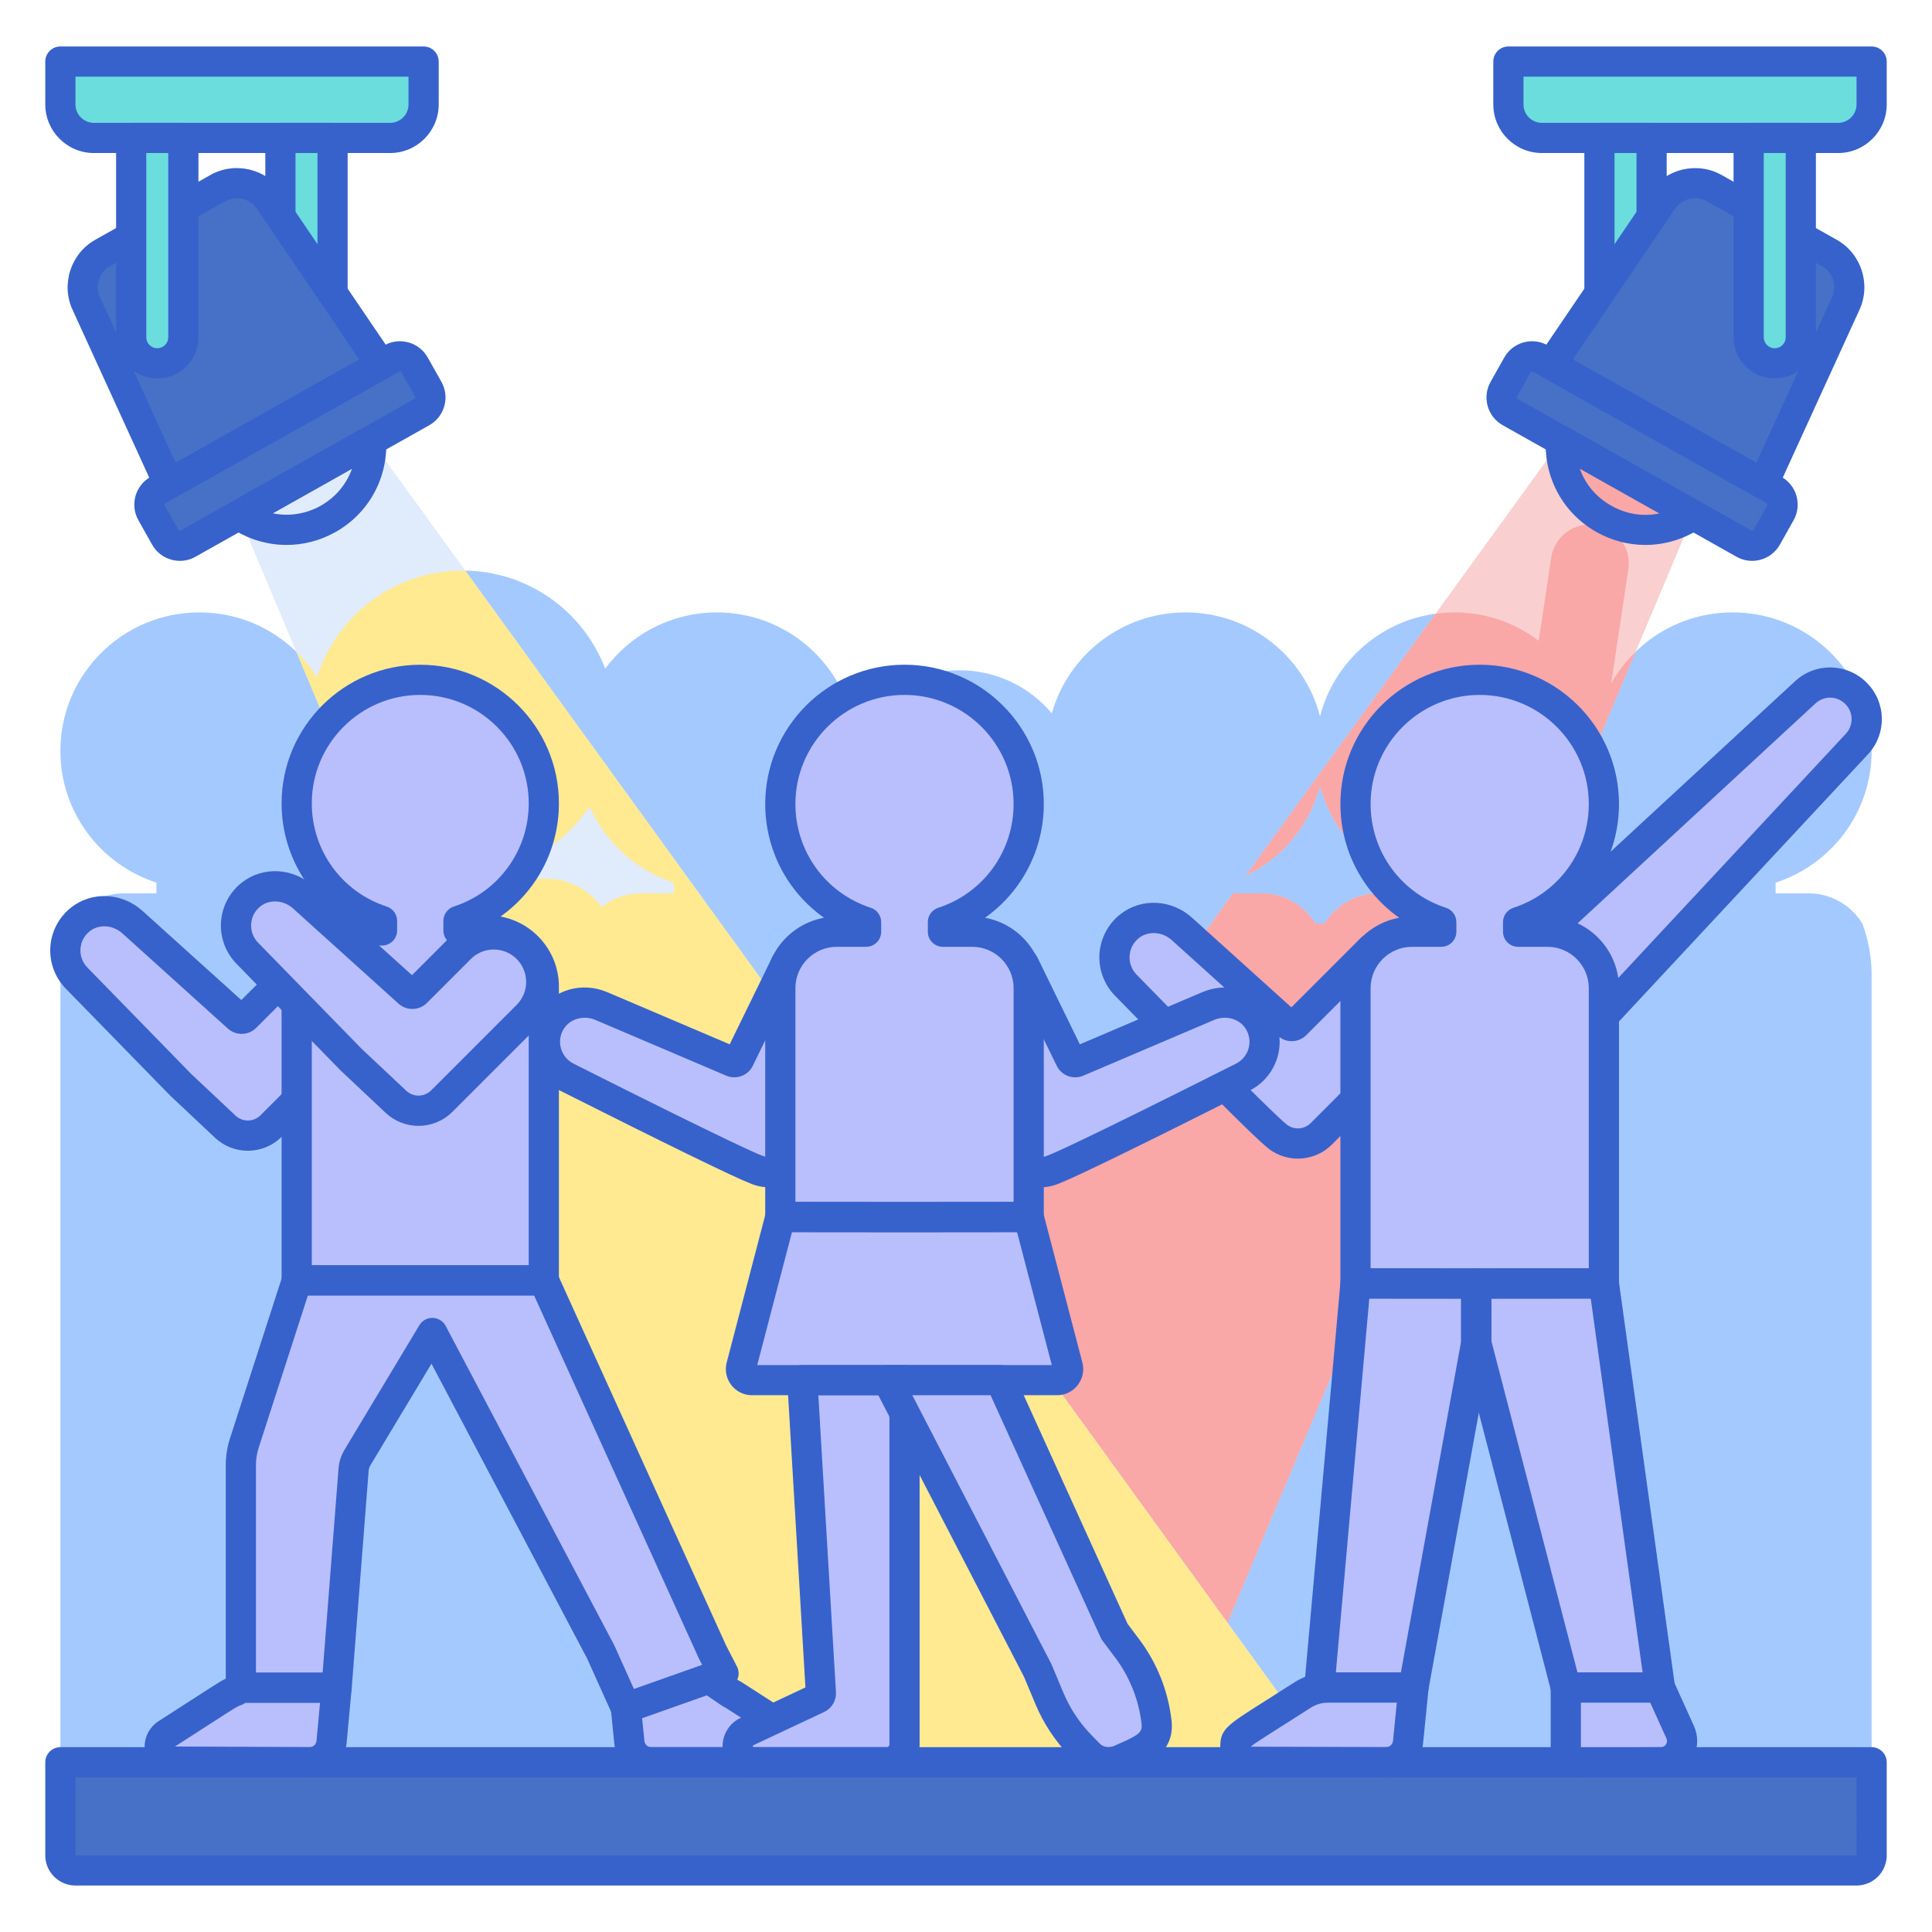 <svg id="Layer_1" enable-background="new 0 0 256 256" height="512" viewBox="0 0 256 256" width="512" xmlns="http://www.w3.org/2000/svg"><path d="m239.629 118.374h-4.353v-1.42c7.385-2.392 12.724-9.3 12.724-17.454 0-10.136-8.248-18.353-18.423-18.353-6.922 0-12.945 3.807-16.093 9.43l2.278-15.163c.422-2.811-1.523-5.43-4.344-5.851-2.822-.421-5.451 1.517-5.873 4.328l-1.657 11.029c-3.099-2.357-6.957-3.772-11.156-3.772-8.585 0-15.778 5.859-17.822 13.776-2.044-7.917-9.237-13.776-17.822-13.776-8.441 0-15.54 5.662-17.719 13.377-2.927-3.487-7.322-5.708-12.242-5.708-5.981 0-11.186 3.284-13.917 8.136-1.248-8.927-8.92-15.805-18.225-15.805-6.071 0-11.439 2.938-14.796 7.451-2.894-7.591-10.243-12.996-18.877-12.996-9.068 0-16.741 5.95-19.3 14.145-3.261-5.16-9.014-8.6-15.587-8.6-10.177 0-18.425 8.217-18.425 18.352 0 8.154 5.339 15.062 12.724 17.453v1.42h-4.353c-.238 0-.473.01-.706.029-3.348.279-6.096 2.786-7.014 6.018l-.331 1.164c-.212.749-.32 1.522-.32 2.299v10.489 95.136h231 7.767 1.233v-104.304c0-2.332-.418-4.646-1.233-6.831-1.471-2.396-4.113-3.999-7.138-3.999z" fill="#a4c9ff"/><path d="m154.878 233.508 69.471-165.265c-9.489-5.338-6.109-3.437-17.521-9.856l-126.858 175.121z" fill="#f9cfcf"/><g fill="#a4c9ff"><path d="m223.878 116.954v1.42h-4.353c-3.025 0-5.667 1.604-7.138 3.999h-2.468c-.293-.478-.631-.924-1.012-1.332l2.662-17.718c1.371 6.433 6.113 11.624 12.309 13.631z"/><path d="m198.861 118.374h-.431v-1.426c.231-.075.456-.165.683-.249z"/><path d="m162.786 116.954c5.942-1.924 10.554-6.775 12.131-12.844 1.578 6.066 6.176 10.914 12.115 12.838v1.426h-4.369c-3.016 0-5.651 1.604-7.12 3.999h-1.266c-1.471-2.395-4.113-3.999-7.138-3.999h-4.353z"/><path d="m132.061 119.824c4.658-1.508 8.366-5.097 10.042-9.66 2.266 3.153 5.504 5.565 9.284 6.79v1.42h-4.353c-3.003 0-5.629 1.581-7.106 3.947-1.166-.798-2.576-1.266-4.097-1.266h-3.77z"/><path d="m100.682 116.954c4.717-1.528 8.591-4.903 10.781-9.264 1.092 5.724 5.256 10.363 10.727 12.135v1.23h-3.77c-1.553 0-2.988.491-4.168 1.319h-2.08c-1.471-2.395-4.113-3.999-7.138-3.999h-4.353v-1.421z"/><path d="m67.561 114.878c4.362-1.413 8.062-4.271 10.558-7.996 2.1 4.752 6.159 8.451 11.164 10.072v1.42h-4.353c-1.965 0-3.768.679-5.196 1.808-1.671-2.268-4.358-3.746-7.399-3.746h-4.775v-1.558z"/><path d="m32.122 116.954c5.416-1.754 9.722-5.942 11.638-11.265 2.47 4.309 6.481 7.629 11.298 9.189v1.558h-4.775c-3.333 0-6.242 1.775-7.851 4.422-1.518-1.532-3.625-2.484-5.957-2.484h-4.353z"/></g><path d="m213.484 90.578 2.278-15.163c.422-2.811-1.523-5.43-4.344-5.851-2.822-.421-5.451 1.517-5.873 4.328l-1.657 11.029c-3.099-2.357-6.957-3.772-11.156-3.772-.859 0-1.698.074-2.525.187l-25.139 34.703c4.825-2.316 8.481-6.662 9.85-11.928 1.578 6.066 6.176 10.914 12.115 12.838v1.426h-4.369c-3.016 0-5.651 1.604-7.12 3.999h-1.266c-1.471-2.395-4.113-3.999-7.138-3.999h-3.764l-83.406 115.133h74.908l61.852-147.139c-1.273 1.237-2.373 2.65-3.246 4.209zm-14.623 27.796h-.431v-1.426c.231-.075.456-.165.683-.249z" fill="#f9a7a7"/><path d="m176.036 233.508-126.865-175.12c-9.489 5.338-6.109 3.437-17.521 9.856l69.467 165.265h74.919z" fill="#e0ebfc"/><path d="m61.31 75.603c-9.068 0-16.741 5.95-19.3 14.145-.777-1.229-1.699-2.357-2.736-3.368l11.016 26.207c1.469.958 3.065 1.74 4.768 2.291v1.558h-3.15l49.21 117.073h74.918l-114.384-157.893c-.115-.002-.227-.013-.342-.013zm16.81 31.279c2.1 4.752 6.159 8.451 11.164 10.072v1.42h-4.353c-1.965 0-3.768.679-5.196 1.808-1.671-2.268-4.358-3.746-7.399-3.746h-4.775v-1.558c4.362-1.413 8.062-4.27 10.559-7.996z" fill="#ffea92"/><path d="m204.312 18.278h39.245c2.454 0 4.443-1.989 4.443-4.443v-5.677h-48.131v5.677c0 2.454 1.989 4.443 4.443 4.443z" fill="#6bdddd"/><path d="m243.558 20.278h-39.246c-3.553 0-6.442-2.89-6.442-6.443v-5.677c0-1.104.896-2 2-2h48.13c1.104 0 2 .896 2 2v5.677c0 3.553-2.89 6.443-6.442 6.443zm-41.689-10.12v3.677c0 1.347 1.096 2.443 2.442 2.443h39.246c1.347 0 2.442-1.096 2.442-2.443v-3.677z" fill="#3762cc"/><path d="m215.389 48.144c1.908 0 3.456-1.547 3.456-3.456v-26.41h-6.911v26.41c-.001 1.909 1.546 3.456 3.455 3.456z" fill="#6bdddd"/><path d="m215.389 50.144c-3.008 0-5.455-2.447-5.455-5.456v-26.41c0-1.104.896-2 2-2h6.911c1.104 0 2 .896 2 2v26.411c0 3.008-2.448 5.455-5.456 5.455zm-1.455-29.866v24.411c0 .803.652 1.456 1.455 1.456s1.456-.653 1.456-1.456v-24.411z" fill="#3762cc"/><path d="m235.072 64.931-30.977-17.428c-1.069-.602-2.424-.222-3.025.847l-1.815 3.227c-.602 1.069-.222 2.424.847 3.025l30.977 17.428c1.069.602 2.424.222 3.025-.847l1.815-3.227c.601-1.069.222-2.423-.847-3.025z" fill="#4671c6"/><path d="m220.302 26.533c1.513-2.229 4.482-2.928 6.83-1.606l7.638 4.297 7.638 4.297c2.348 1.321 3.293 4.221 2.173 6.672l-10.937 23.935c-10.176-5.725-17.945-10.096-28.12-15.821z" fill="#4671c6"/><path d="m224.349 68.244c-7.699 5.232-17.993-.588-17.52-9.857z" fill="#f9a7a7"/><path d="m218.026 72.208c-2.222 0-4.447-.565-6.475-1.707-4.403-2.477-6.978-7.158-6.72-12.215.035-.691.426-1.315 1.032-1.649.604-.335 1.341-.332 1.945.008l17.521 9.857c.604.339.988.967 1.018 1.659.029.692-.302 1.35-.874 1.739-2.257 1.533-4.849 2.308-7.447 2.308zm-8.695-10.118c.719 2.055 2.165 3.79 4.183 4.925 2.014 1.133 4.245 1.467 6.374 1.014z" fill="#3762cc"/><path d="m232.161 74.317c-.716 0-1.423-.184-2.063-.544l-30.978-17.428c-.983-.553-1.691-1.456-1.995-2.542s-.167-2.225.386-3.208l1.815-3.227c.553-.982 1.455-1.691 2.542-1.995 1.083-.304 2.224-.167 3.207.386l30.977 17.428c2.029 1.142 2.752 3.721 1.61 5.749l-1.815 3.227c-.553.982-1.455 1.691-2.541 1.995-.378.107-.763.159-1.145.159zm-29.154-25.1c-.021 0-.041.003-.062.009-.059.017-.104.052-.133.104l-1.815 3.227c-.03.053-.037.109-.021.168.017.058.052.103.104.133l30.978 17.428c.053.03.11.037.169.021.059-.017.104-.052.133-.104l1.815-3.227c.06-.106.021-.241-.085-.301l-30.977-17.428c-.033-.02-.069-.03-.106-.03z" fill="#3762cc"/><path d="m233.644 66.127c-.34 0-.678-.087-.98-.257l-28.12-15.821c-.488-.274-.838-.741-.967-1.285-.128-.545-.021-1.118.292-1.581l14.778-21.773h.001c2.08-3.064 6.241-4.042 9.465-2.226l15.275 8.593c3.229 1.816 4.551 5.878 3.012 9.247l-10.937 23.935c-.232.509-.668.897-1.2 1.071-.202.065-.411.097-.619.097zm-25.245-18.497 24.329 13.688 10.032-21.957c.683-1.493.097-3.293-1.334-4.098l-15.275-8.594c-1.429-.805-3.272-.372-4.194.986z" fill="#3762cc"/><path d="m235.16 48.144c1.908 0 3.456-1.547 3.456-3.456v-26.41h-6.911v26.41c0 1.909 1.547 3.456 3.455 3.456z" fill="#6bdddd"/><path d="m235.16 50.144c-3.008 0-5.455-2.447-5.455-5.456v-26.41c0-1.104.896-2 2-2h6.911c1.104 0 2 .896 2 2v26.411c0 3.008-2.447 5.455-5.456 5.455zm-1.455-29.866v24.411c0 .803.652 1.456 1.455 1.456s1.456-.653 1.456-1.456v-24.411z" fill="#3762cc"/><path d="m246 247.842h-236c-1.105 0-2-.895-2-2v-12.333h240v12.333c0 1.104-.895 2-2 2z" fill="#4671c6"/><path d="m51.688 18.278h-39.245c-2.454 0-4.443-1.989-4.443-4.443v-5.677h48.131v5.677c0 2.454-1.989 4.443-4.443 4.443z" fill="#6bdddd"/><path d="m51.688 20.278h-39.246c-3.552 0-6.442-2.89-6.442-6.443v-5.677c0-1.104.896-2 2-2h48.131c1.104 0 2 .896 2 2v5.677c0 3.553-2.89 6.443-6.443 6.443zm-41.688-10.12v3.677c0 1.347 1.096 2.443 2.442 2.443h39.246c1.347 0 2.442-1.096 2.442-2.443v-3.677z" fill="#3762cc"/><path d="m40.611 48.144c-1.908 0-3.456-1.547-3.456-3.456v-26.41h6.911v26.41c.001 1.909-1.546 3.456-3.455 3.456z" fill="#6bdddd"/><path d="m40.611 50.144c-3.009 0-5.456-2.447-5.456-5.456v-26.41c0-1.104.896-2 2-2h6.911c1.104 0 2 .896 2 2v26.411c0 3.008-2.447 5.455-5.455 5.455zm-1.456-29.866v24.411c0 .803.653 1.456 1.456 1.456s1.455-.653 1.455-1.456v-24.411z" fill="#3762cc"/><path d="m20.928 64.931 30.977-17.428c1.069-.602 2.424-.222 3.025.847l1.815 3.227c.602 1.069.222 2.424-.847 3.025l-30.976 17.428c-1.069.602-2.424.222-3.025-.847l-1.815-3.227c-.602-1.069-.223-2.423.846-3.025z" fill="#4671c6"/><path d="m35.698 26.533c-1.513-2.229-4.482-2.928-6.83-1.606l-7.638 4.297-7.638 4.297c-2.348 1.321-3.293 4.221-2.173 6.672l10.937 23.935c10.176-5.725 17.945-10.096 28.12-15.821z" fill="#4671c6"/><path d="m31.651 68.244c3.415 2.32 7.979 2.674 11.821.513 3.842-2.162 5.909-6.246 5.699-10.369z" fill="#e0ebfc"/><path d="m37.975 72.208c-2.599 0-5.189-.774-7.448-2.309-.572-.389-.903-1.047-.874-1.739.029-.691.414-1.319 1.018-1.659l17.521-9.857c.602-.34 1.339-.344 1.946-.008.606.334.996.958 1.031 1.65.258 5.059-2.315 9.739-6.716 12.214-2.029 1.141-4.257 1.708-6.478 1.708zm-1.839-4.192c2.131.437 4.38.11 6.355-1.002 1.976-1.111 3.424-2.862 4.155-4.911z" fill="#3762cc"/><path d="m23.839 74.317c-.382 0-.767-.052-1.145-.158-1.086-.304-1.988-1.013-2.541-1.996l-1.815-3.226c-1.142-2.029-.419-4.608 1.61-5.75l30.977-17.427c.982-.553 2.123-.69 3.207-.386 1.087.304 1.989 1.013 2.542 1.996l1.815 3.226c.553.983.689 2.122.386 3.208s-1.012 1.989-1.995 2.542l-30.978 17.427c-.64.36-1.347.544-2.063.544zm29.154-25.1c-.037 0-.073.01-.107.029l-30.977 17.428c-.106.06-.145.195-.085.302l1.815 3.226c.029.053.074.088.133.105.058.017.116.01.169-.021l30.978-17.428c.053-.03.088-.075.104-.133.017-.059.01-.116-.021-.169l-1.815-3.226c-.029-.053-.074-.088-.133-.105-.02-.005-.04-.008-.061-.008zm-32.064 15.714h.01z" fill="#3762cc"/><path d="m22.356 66.127c-.208 0-.417-.033-.619-.098-.532-.173-.968-.562-1.2-1.071l-10.936-23.935c-1.539-3.368-.217-7.43 3.012-9.246l15.275-8.594c3.225-1.815 7.383-.839 9.465 2.226h.001l14.778 21.773c.313.463.42 1.036.292 1.581-.129.544-.479 1.011-.967 1.285l-28.12 15.821c-.303.172-.641.258-.981.258zm9.04-39.861c-.529 0-1.062.13-1.548.404l-15.275 8.594c-1.431.805-2.017 2.604-1.334 4.097l10.032 21.957 24.33-13.688-13.558-19.974c-.608-.896-1.619-1.39-2.647-1.39z" fill="#3762cc"/><path d="m20.84 48.144c-1.908 0-3.456-1.547-3.456-3.456v-26.41h6.911v26.41c0 1.909-1.547 3.456-3.455 3.456z" fill="#6bdddd"/><path d="m20.84 50.144c-3.009 0-5.456-2.447-5.456-5.456v-26.41c0-1.104.896-2 2-2h6.911c1.104 0 2 .896 2 2v26.411c0 3.008-2.447 5.455-5.455 5.455zm-1.456-29.866v24.411c0 .803.653 1.456 1.456 1.456s1.455-.653 1.455-1.456v-24.411z" fill="#3762cc"/><path d="m175.091 150.225 15.483-15.483c.207-.207.207-.543 0-.75l-8.198-8.198c-.207-.207-.543-.207-.75 0l-9.95 9.95c-.276.276-.72.288-1.01.026l-14.062-12.687c-1.921-1.733-4.851-1.976-6.892-.388-2.508 1.951-2.723 5.605-.546 7.836 18.409 18.871 19.796 19.787 19.796 19.787 1.732 1.631 4.447 1.589 6.129-.093z" fill="#b9befc"/><path d="m175.091 150.225 15.483-15.483c.207-.207.207-.543 0-.75l-8.198-8.198c-.207-.207-.543-.207-.75 0l-9.95 9.95c-.276.276-.72.288-1.01.026l-14.062-12.687c-1.921-1.733-4.851-1.976-6.892-.388-2.508 1.951-2.723 5.605-.546 7.836 18.409 18.871 19.796 19.787 19.796 19.787 1.732 1.631 4.447 1.589 6.129-.093z" fill="#b9befc"/><path d="m171.979 153.526c-1.554 0-3.11-.57-4.346-1.713-1.615-1.333-8.934-8.644-19.899-19.886-1.441-1.478-2.188-3.507-2.047-5.568.142-2.059 1.16-3.97 2.797-5.243 2.776-2.161 6.755-1.958 9.46.481l13.169 11.881 9.1-9.099c.986-.987 2.592-.987 3.578 0l8.198 8.198c.479.478.741 1.113.741 1.789s-.263 1.312-.741 1.789l-15.482 15.482c-1.257 1.258-2.892 1.889-4.528 1.889zm-1.818-4.809c.06.045.117.093.172.145.952.896 2.42.873 3.345-.051l14.443-14.443-6.12-6.12-8.911 8.911c-1.027 1.031-2.682 1.074-3.764.097l-14.063-12.687c-1.242-1.12-3.101-1.246-4.325-.294-.749.583-1.197 1.42-1.261 2.359-.063.926.271 1.838.919 2.502 16.859 17.281 19.375 19.425 19.565 19.581zm.102-14.388c-.002.001-.003.002-.004.003z" fill="#3762cc"/><path d="m204.033 124.246 35.178-32.512c1.911-1.766 4.876-1.708 6.716.132 1.846 1.846 1.898 4.821.118 6.731l-34.095 36.581z" fill="#b9befc"/><path d="m211.949 137.178c-.041 0-.082-.001-.123-.004-.597-.037-1.146-.339-1.497-.823l-7.916-10.932c-.594-.82-.48-1.955.263-2.642l35.178-32.513c2.711-2.505 6.879-2.422 9.487.187 2.621 2.62 2.694 6.797.167 9.508l-34.096 36.582c-.379.408-.91.637-1.463.637zm-5.255-12.667 5.449 7.526 32.438-34.804c1.05-1.127 1.02-2.863-.069-3.953-1.085-1.085-2.817-1.119-3.944-.078z" fill="#3762cc"/><path d="m205.047 123.459h-3.888v-1.273c6.596-2.144 11.365-8.338 11.365-15.65 0-9.088-7.368-16.456-16.456-16.456s-16.456 7.368-16.456 16.456c0 7.311 4.769 13.505 11.365 15.65v1.273h-3.888c-4.13 0-7.477 3.348-7.477 7.477v39.128h32.912c0-21.812 0-30.219 0-39.128 0-4.129-3.348-7.477-7.477-7.477z" fill="#b9befc"/><path d="m195.609 170.079v7.844l-8.313 45.679h-12.475l4.791-53.537z" fill="#b9befc"/><path d="m195.609 170.079v7.844l11.867 45.679h12.474l-7.426-53.537z" fill="#b9befc"/><path d="m172.581 224.612c-8.396 5.4-8.889 5.343-8.889 6.84 0 1.136.921 2.057 2.057 2.057h17.901c1.508 0 2.771-1.143 2.921-2.644l.725-7.263h-11.278c-1.219 0-2.412.35-3.437 1.01z" fill="#b9befc"/><path d="m207.476 223.602v4.953 2.996c0 1.081.876 1.957 1.957 1.957h10.637c1.555 0 2.816-1.261 2.816-2.816 0-.401-.085-.797-.251-1.162l-2.684-5.928z" fill="#b9befc"/><path d="m205.047 123.459h-3.888v-1.273c6.596-2.144 11.365-8.338 11.365-15.65 0-9.088-7.368-16.456-16.456-16.456s-16.456 7.368-16.456 16.456c0 7.311 4.769 13.505 11.365 15.65v1.273h-3.888c-4.13 0-7.477 3.348-7.477 7.477v39.128h32.912c0-21.812 0-30.219 0-39.128 0-4.129-3.348-7.477-7.477-7.477z" fill="#b9befc"/><path d="m212.524 172.065h-32.913c-1.104 0-2-.896-2-2v-39.128c0-4.65 3.367-8.529 7.792-9.327-4.806-3.391-7.792-8.951-7.792-15.073 0-10.177 8.279-18.456 18.456-18.456s18.457 8.279 18.457 18.456c0 6.123-2.986 11.682-7.792 15.073 4.425.797 7.792 4.677 7.792 9.327v39.128c0 1.104-.895 2-2 2zm-30.913-4h28.913v-37.128c0-3.02-2.457-5.477-5.478-5.477h-3.889c-1.104 0-2-.896-2-2v-1.273c0-.866.558-1.634 1.382-1.902 5.972-1.941 9.984-7.466 9.984-13.748 0-7.971-6.485-14.456-14.457-14.456-7.971 0-14.456 6.485-14.456 14.456 0 6.281 4.012 11.806 9.983 13.748.824.268 1.382 1.036 1.382 1.902v1.273c0 1.104-.896 2-2 2h-3.888c-3.021 0-5.478 2.457-5.478 5.477v37.128zm19.547-45.878h.01z" fill="#3762cc"/><path d="m187.296 225.602h-12.475c-.562 0-1.097-.236-1.476-.65s-.566-.969-.517-1.528l4.79-53.537c.093-1.031.957-1.822 1.992-1.822h.002l15.997.015c1.104.001 1.998.896 1.998 2v7.843c0 .12-.011.24-.032.358l-8.313 45.68c-.171.95-.999 1.641-1.966 1.641zm-10.288-4h8.619l7.981-43.86v-5.664l-12.168-.011z" fill="#3762cc"/><path d="m219.95 225.602h-12.475c-.911 0-1.707-.616-1.936-1.497l-11.867-45.68c-.043-.164-.064-.333-.064-.503v-7.843c0-1.104.895-1.999 1.998-2l16.916-.015h.002c.998 0 1.844.736 1.981 1.725l7.426 53.537c.079.573-.094 1.152-.474 1.588s-.929.688-1.507.688zm-10.928-4h8.631l-6.87-49.536-13.175.011v5.589z" fill="#3762cc"/><path d="m183.65 235.508h-17.901c-2.237 0-4.057-1.82-4.057-4.057 0-2.303.872-2.854 5.709-5.913 1.097-.693 2.443-1.545 4.098-2.609h.001c1.351-.869 2.913-1.328 4.518-1.328h11.278c.565 0 1.104.239 1.482.658.38.419.563.979.508 1.541l-.726 7.263c-.251 2.534-2.363 4.445-4.91 4.445zm-17.928-4.057 17.929.057c.482 0 .882-.362.93-.842l.506-5.064h-9.068c-.836 0-1.65.239-2.354.692-1.665 1.071-3.021 1.928-4.124 2.625-1.9 1.201-3.331 2.105-3.819 2.532z" fill="#3762cc"/><path d="m220.069 235.508h-10.637c-2.182 0-3.957-1.775-3.957-3.957v-7.95c0-1.104.896-2 2-2h12.475c.785 0 1.498.459 1.822 1.175l2.685 5.928c.284.629.429 1.298.429 1.987 0 2.657-2.16 4.817-4.817 4.817zm-10.593-9.906v5.95l10.594-.043c.45 0 .816-.366.816-.816 0-.117-.024-.23-.073-.337l-2.152-4.753h-9.185z" fill="#3762cc"/><path d="m35.936 149.189 15.404-15.404c.206-.206.206-.54 0-.746l-8.156-8.156c-.206-.206-.54-.206-.746 0l-9.899 9.899c-.275.275-.717.286-1.005.026l-13.991-12.622c-1.911-1.724-4.826-1.966-6.857-.386-2.495 1.941-2.709 5.576-.543 7.796l13.736 14.08 5.96 5.606c1.723 1.622 4.424 1.58 6.097-.093z" fill="#b9befc"/><path d="m32.84 152.483c-1.566 0-3.135-.58-4.373-1.745l-5.959-5.605-13.798-14.141c-1.437-1.473-2.179-3.495-2.038-5.548.141-2.052 1.155-3.956 2.786-5.224 2.766-2.153 6.731-1.95 9.425.48l13.095 11.814 9.046-9.046c.984-.985 2.59-.985 3.574 0l8.156 8.156c.985.985.985 2.589 0 3.574l-15.403 15.404c-1.252 1.252-2.881 1.881-4.511 1.881zm3.097-3.295h.01zm-22.119-26.443c-.687 0-1.359.208-1.905.632-.743.578-1.188 1.409-1.251 2.34-.063.918.27 1.823.911 2.481l13.736 14.081 5.898 5.545c.943.888 2.4.865 3.314-.05l14.362-14.363-6.074-6.074-8.858 8.858c-1.024 1.028-2.678 1.071-3.757.098l-13.991-12.623c-.678-.612-1.542-.925-2.385-.925zm17.306 10.622s-.001.001-.001.001z" fill="#3762cc"/><path d="m64.619 123.29h-3.868v-1.267c6.562-2.133 11.307-8.296 11.307-15.57 0-9.042-7.33-16.372-16.372-16.372s-16.372 7.33-16.372 16.372c0 7.274 4.745 13.437 11.307 15.57v1.267h-3.868c-4.108 0-7.439 3.331-7.439 7.439v10.402 28.527h32.745v-28.528-10.402c-.001-4.108-3.331-7.438-7.44-7.438z" fill="#b9befc"/><path d="m95.874 221.736-1.46-2.829-22.355-49.249h-14.773-17.945l-6.962 21.542c-.306.948-.462 1.938-.462 2.934v29.505h12.685l2.252-28.903c.044-.568.22-1.117.513-1.605l9.92-16.505 22.319 42.281 3.332 7.408z" fill="#b9befc"/><path d="m72.059 171.658h-32.746c-1.104 0-2-.896-2-2v-38.929c0-4.624 3.342-8.481 7.736-9.285-4.771-3.376-7.736-8.904-7.736-14.99 0-10.131 8.241-18.373 18.372-18.373s18.373 8.242 18.373 18.373c0 6.086-2.965 11.614-7.736 14.99 4.395.804 7.736 4.662 7.736 9.285v38.929c.001 1.104-.895 2-1.999 2zm-30.746-4h28.745v-36.929c0-2.999-2.44-5.439-5.439-5.439h-3.868c-1.104 0-2-.896-2-2v-1.267c0-.866.558-1.634 1.382-1.902 5.937-1.93 9.926-7.423 9.926-13.668 0-7.925-6.447-14.373-14.373-14.373-7.925 0-14.372 6.447-14.372 14.373 0 6.245 3.989 11.738 9.926 13.668.824.268 1.382 1.036 1.382 1.902v1.267c0 1.104-.896 2-2 2h-3.868c-2.999 0-5.439 2.44-5.439 5.439v36.929zm19.438-45.635h.01z" fill="#3762cc"/><path d="m82.938 228.315c-.767 0-1.493-.444-1.824-1.18l-3.306-7.35-20.635-39.089-8.093 13.465c-.132.22-.213.473-.232.729l-2.252 28.904c-.081 1.041-.95 1.845-1.994 1.845h-12.686c-1.104 0-2-.896-2-2v-29.505c0-1.207.188-2.401.56-3.549l6.962-21.542c.267-.825 1.036-1.385 1.903-1.385h32.718c.785 0 1.497.459 1.821 1.173l22.333 49.203 1.438 2.785c.265.513.295 1.116.082 1.654-.213.537-.647.956-1.192 1.149l-12.937 4.578c-.219.078-.445.115-.666.115zm-25.652-53.689c.019 0 .037 0 .056.001.722.02 1.376.427 1.713 1.065l22.319 42.281c.02.037.038.075.056.113l2.576 5.728 9.039-3.199-.409-.792c-.016-.03-.03-.06-.044-.091l-21.821-48.076h-29.975l-6.514 20.158c-.243.75-.366 1.53-.366 2.318v27.505h8.835l2.108-27.058c.067-.872.342-1.729.792-2.479l9.921-16.506c.363-.601 1.014-.968 1.714-.968z" fill="#3762cc"/><path d="m58.551 145.888 11.326-11.326c2.458-2.458 2.458-6.444 0-8.902-2.458-2.458-6.444-2.458-8.902 0l-5.821 5.821c-.275.275-.717.286-1.005.026l-13.991-12.622c-1.911-1.724-4.826-1.966-6.857-.386-2.495 1.941-2.709 5.576-.543 7.796l13.736 14.08 5.96 5.606c1.723 1.622 4.423 1.581 6.097-.093z" fill="#b9befc"/><path d="m55.454 149.183c-1.565 0-3.134-.58-4.372-1.744l-5.96-5.606-13.797-14.141c-1.437-1.472-2.18-3.495-2.039-5.547.14-2.052 1.155-3.956 2.786-5.224 2.766-2.152 6.731-1.95 9.425.479l13.095 11.814 4.969-4.968c3.234-3.234 8.496-3.234 11.73 0s3.234 8.497 0 11.731l-11.326 11.326c-1.251 1.251-2.88 1.88-4.511 1.88zm-19.021-29.738c-.687 0-1.359.208-1.905.632-.743.578-1.188 1.409-1.251 2.34-.063.918.27 1.823.912 2.481l13.735 14.081 5.898 5.545c.941.886 2.398.865 3.314-.05l11.326-11.326c1.674-1.675 1.674-4.4 0-6.075-1.676-1.674-4.398-1.675-6.074 0l-5.821 5.821c-1.026 1.029-2.679 1.072-3.76.096l-13.99-12.622c-.677-.61-1.542-.923-2.384-.923zm17.306 10.621s-.001.001-.001.001z" fill="#3762cc"/><path d="m31.916 223.638-.648.395.047-.001c-1.012.359-.557.142-9.212 5.709-.586.377-.939 1.025-.939 1.721 0 1.13.916 2.047 2.047 2.047h17.81c1.5 0 2.757-1.137 2.906-2.63l.676-7.239z" fill="#b9befc"/><path d="m105.216 229.74-7.905-5.084c-.179-.115-.364-.216-.553-.31l.001-.002-2.259-1.541-.356-.456-11.207 3.967.456 4.563c.149 1.493 1.405 2.63 2.906 2.63h17.81c1.13 0 2.047-.916 2.047-2.047 0-.694-.354-1.343-.94-1.72z" fill="#b9befc"/><path d="m41.02 235.508h-17.81c-2.231 0-4.047-1.815-4.047-4.046 0-1.383.694-2.655 1.857-3.404l4.305-2.774c3.91-2.523 4.267-2.754 5.017-3.029l.534-.325c.313-.191.673-.292 1.04-.292l12.686.001c.563 0 1.1.237 1.479.653s.565.972.513 1.533l-.676 7.239c-.255 2.54-2.359 4.444-4.898 4.444zm-8.517-9.869c-.154.115-.328.209-.519.277-.57.202-.58.205-4.49 2.729l-4.31 2.777 17.835.086c.475 0 .869-.356.916-.829l.471-5.04z" fill="#3762cc"/><path d="m104.109 235.508h-17.81c-2.54 0-4.645-1.905-4.896-4.432l-.456-4.563c-.092-.917.455-1.777 1.323-2.084l11.207-3.967c.807-.287 1.714-.025 2.243.654l.164.211 1.902 1.297c.205.107.408.222.605.349l7.905 5.084c1.163.749 1.857 2.021 1.857 3.404.002 2.232-1.813 4.047-4.044 4.047zm-19.025-7.831.3 3.003c.047.473.44.829.915.829h17.811l1.106-1.768-1.082 1.682-7.904-5.083c-.117-.075-.24-.141-.365-.203-.081-.041-.159-.086-.233-.138l-1.981-1.353z" fill="#3762cc"/><path d="m105.854 152.859 9.557-19.576c.128-.262.019-.578-.243-.705l-10.366-5.06c-.262-.128-.578-.019-.705.243l-6.142 12.581c-.17.349-.585.504-.942.351l-17.335-7.386c-2.368-1.009-5.203-.29-6.61 1.865-1.728 2.647-.748 6.154 2.022 7.549 23.425 11.797 25.028 12.21 25.028 12.21 2.157.973 4.698.055 5.736-2.072z" fill="#b9befc"/><path d="m133.918 152.859-9.557-19.576c-.128-.262-.019-.578.243-.705l10.366-5.06c.262-.128.578-.019.705.243l6.142 12.581c.171.349.585.504.942.351l17.335-7.386c2.368-1.009 5.203-.29 6.61 1.865 1.728 2.647.748 6.154-2.022 7.549-23.425 11.797-25.028 12.21-25.028 12.21-2.157.973-4.697.055-5.736-2.072z" fill="#b9befc"/><path d="m101.936 157.326c-.865 0-1.744-.177-2.59-.549-1.951-.732-11.201-5.243-25.155-12.271-1.837-.925-3.197-2.595-3.732-4.582-.535-1.986-.194-4.117.935-5.847 1.917-2.937 5.73-4.035 9.069-2.612l16.225 6.913 5.613-11.497c.611-1.252 2.132-1.774 3.381-1.162l10.364 5.06c1.249.61 1.771 2.124 1.166 3.375l-9.56 19.582c-1.109 2.27-3.356 3.59-5.716 3.59zm-1.205-4.298c.07.022.14.049.207.08 1.18.531 2.55.037 3.119-1.126l8.91-18.253-7.72-3.769-5.496 11.258c-.635 1.306-2.182 1.883-3.521 1.315l-17.337-7.387c-1.523-.65-3.311-.168-4.151 1.119-.515.788-.665 1.719-.422 2.62.239.889.848 1.636 1.669 2.05 21.454 10.804 24.513 12.007 24.742 12.093zm5.123-.169h.01zm-9.696-13.396c-.001.001-.001.002-.001.002z" fill="#3762cc"/><path d="m137.837 157.327c-2.361 0-4.607-1.32-5.715-3.59l-9.557-19.576c-.611-1.252-.091-2.768 1.161-3.38l10.366-5.061c1.25-.61 2.769-.09 3.38 1.161l5.613 11.498 16.225-6.913c3.335-1.423 7.15-.324 9.069 2.611 1.129 1.729 1.47 3.86.936 5.846-.535 1.987-1.896 3.658-3.733 4.583-13.954 7.027-23.204 11.538-25.155 12.271-.846.372-1.726.55-2.59.55zm-11.031-23.598 8.91 18.253c.568 1.164 1.937 1.657 3.118 1.126.067-.031.137-.058.207-.08.23-.086 3.291-1.291 24.742-12.093.821-.414 1.431-1.161 1.67-2.05.242-.901.092-1.831-.423-2.619-.841-1.289-2.626-1.77-4.151-1.119l-17.335 7.386c-1.343.57-2.889-.008-3.524-1.316l-5.495-11.256zm16.807 5.732.001.002c0-.001 0-.002-.001-.002z" fill="#3762cc"/><path d="m136.309 161.259-16.456.015-16.456-.015-5.17 19.778c-.243.93.459 1.839 1.42 1.839h20.206 20.206c.961 0 1.663-.909 1.42-1.839z" fill="#b9befc"/><path d="m119.852 224.825v-41.949h-13.542l2.459 41.453c.018.3-.149.58-.42.708l-9.379 4.41c-.748.352-1.225 1.103-1.225 1.929 0 1.178.955 2.132 2.132 2.132h17.623c1.298 0 2.351-1.053 2.351-2.351v-.951c.001-2.991.001-2.33.001-5.381z" fill="#b9befc"/><path d="m136.309 161.259c0-2.356 0-26.191 0-30.322 0-4.129-3.348-7.477-7.477-7.477h-3.888v-1.273c6.596-2.144 11.365-8.338 11.365-15.65 0-9.088-7.368-16.456-16.456-16.456s-16.456 7.368-16.456 16.456c0 7.311 4.769 13.505 11.365 15.65v1.273h-3.888c-4.13 0-7.477 3.348-7.477 7.477v30.322l16.456.015z" fill="#b9befc"/><path d="m140.059 184.876h-40.413c-1.082 0-2.083-.492-2.745-1.349-.661-.857-.884-1.949-.609-2.996l5.17-19.778c.229-.88 1.024-1.494 1.935-1.494h.002l16.456.015 16.452-.015h.002c.91 0 1.705.614 1.935 1.494l5.17 19.778c.274 1.047.052 2.139-.609 2.996-.663.857-1.664 1.349-2.746 1.349zm-39.723-4h39.033l-4.604-17.615-14.91.013-14.914-.013z" fill="#3762cc"/><path d="m119.854 163.274-16.46-.015c-1.104-.001-1.998-.896-1.998-2v-30.323c0-4.65 3.367-8.53 7.791-9.327-4.806-3.391-7.791-8.95-7.791-15.073 0-10.177 8.279-18.456 18.456-18.456s18.456 8.279 18.456 18.456c0 6.123-2.986 11.683-7.792 15.073 4.425.797 7.792 4.676 7.792 9.327v30.323c0 1.104-.895 1.999-1.998 2zm16.455-2.015h.01zm-30.913-1.998 14.458.013 14.454-.013v-28.325c0-3.02-2.457-5.477-5.478-5.477h-3.888c-1.104 0-2-.896-2-2v-1.273c0-.866.558-1.634 1.382-1.902 5.972-1.942 9.983-7.467 9.983-13.748 0-7.971-6.485-14.456-14.456-14.456s-14.456 6.485-14.456 14.456c0 6.281 4.012 11.806 9.983 13.748.824.268 1.382 1.036 1.382 1.902v1.273c0 1.104-.896 2-2 2h-3.889c-3.02 0-5.477 2.457-5.477 5.477v28.325zm19.547-37.074h.01z" fill="#3762cc"/><path d="m117.501 235.508h-17.623c-2.278 0-4.132-1.854-4.132-4.132 0-1.594.932-3.062 2.374-3.74l8.603-4.045-2.408-40.597c-.033-.55.163-1.089.541-1.49s.904-.628 1.455-.628h13.542c1.104 0 2 .896 2 2v48.281c0 2.4-1.953 4.351-4.352 4.351zm-9.068-50.632 2.333 39.334c.066 1.123-.548 2.157-1.563 2.635l-9.381 4.411c-.046.022-.075.068-.075.12 0 .073.06.132.132.132h17.623c.194 0 .352-.158.352-.351v-46.281z" fill="#3762cc"/><path d="m153.247 228.169c-.409-3.54-1.754-6.907-3.896-9.756l-1.673-2.224-15.133-33.313h-12.938-2.007l19.912 38.49 1.537 3.673c.966 2.309 2.356 4.417 4.098 6.215l1.1 1.136c1.106 1.142 2.82 1.444 4.25.749 2.295-1.05 5.112-1.843 4.75-4.97z" fill="#b9befc"/><path d="m146.896 235.516c-1.497 0-2.982-.598-4.085-1.734l-1.101-1.137c-1.923-1.985-3.438-4.284-4.506-6.834l-1.506-3.599-19.875-38.417c-.32-.62-.295-1.362.067-1.958.363-.597 1.011-.96 1.709-.96h14.946c.784 0 1.496.458 1.821 1.173l15.042 33.113 1.541 2.049c2.353 3.129 3.834 6.839 4.283 10.729.49 4.241-3.029 5.766-5.132 6.677-.261.113-.52.225-.772.341-.771.374-1.604.557-2.432.557zm-26.01-50.64 18.402 35.57c.024.048.048.097.068.147l1.537 3.673c.874 2.087 2.115 3.97 3.689 5.595l1.101 1.136c.507.523 1.289.659 1.939.342.318-.146.603-.27.888-.394 2.438-1.056 2.875-1.461 2.75-2.548-.368-3.184-1.581-6.221-3.508-8.783l-1.673-2.224c-.087-.117-.162-.242-.223-.375l-14.6-32.14h-10.37z" fill="#3762cc"/><path d="m246 249.842h-236c-2.206 0-4-1.794-4-4v-12.333c0-1.104.896-2 2-2h240c1.104 0 2 .896 2 2v12.333c0 2.205-1.794 4-4 4zm-236-14.334v10.333h236.003l-.003-10.333z" fill="#3762cc"/></svg>